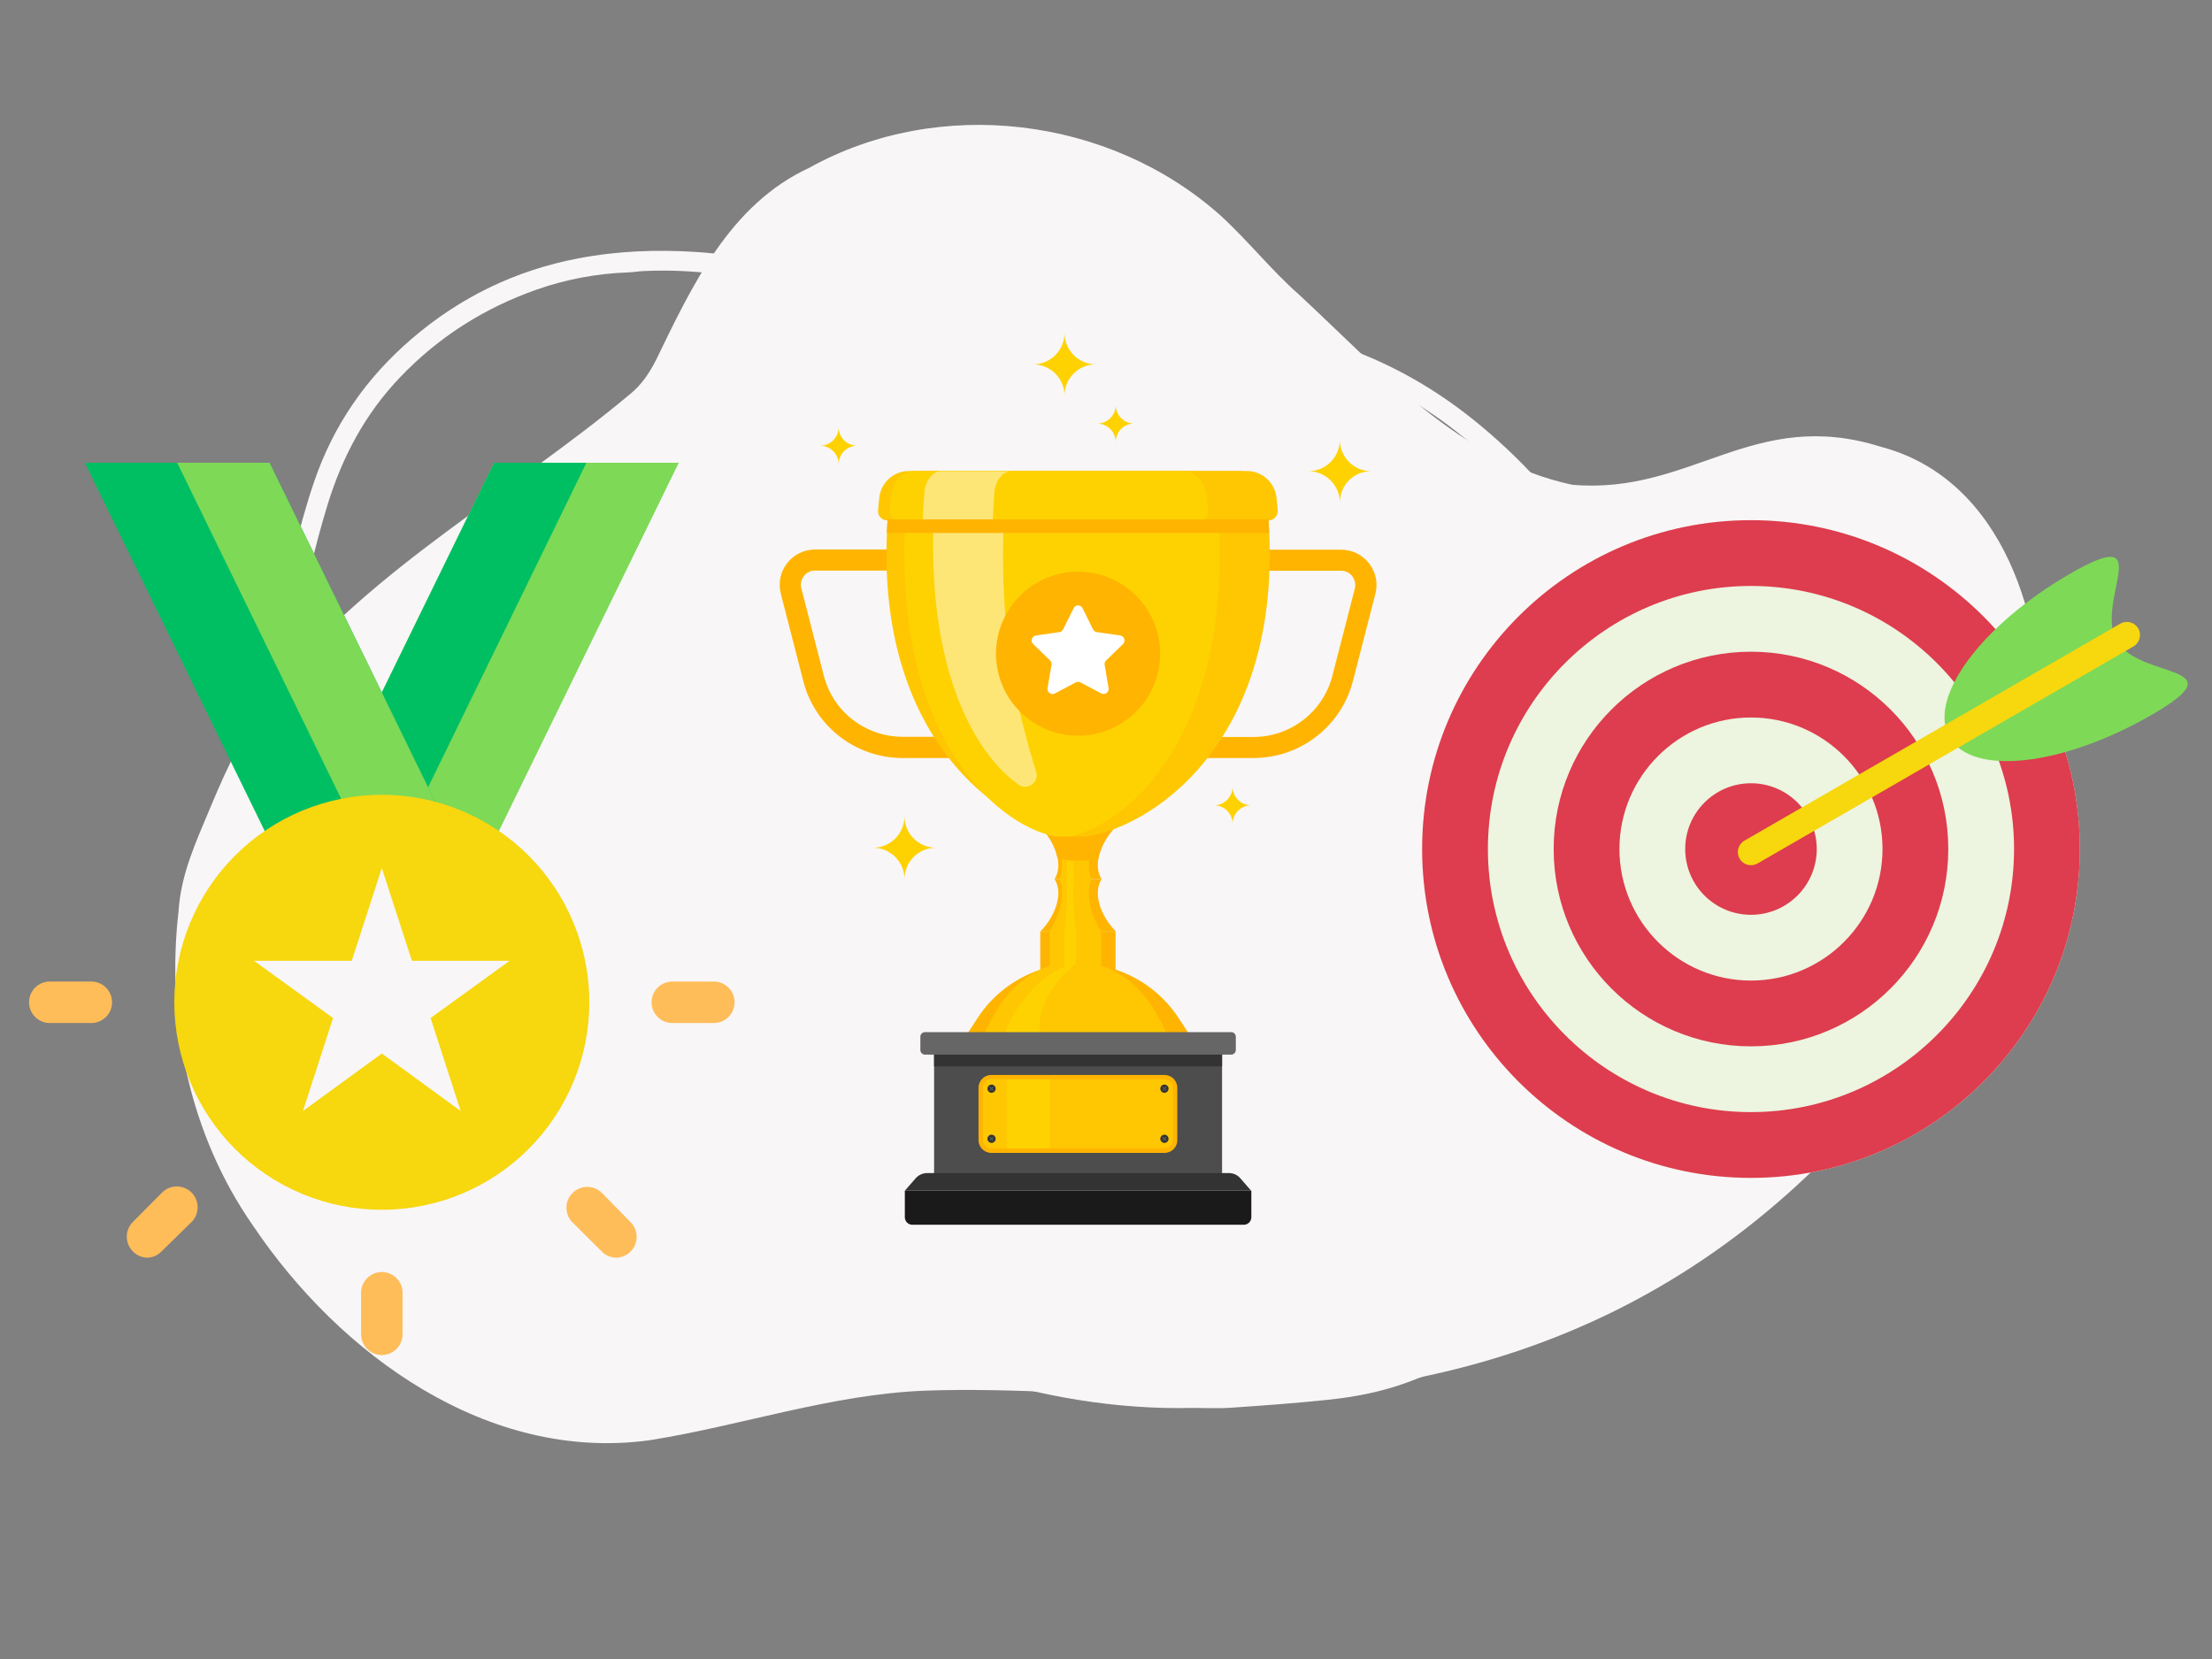 <svg xmlns="http://www.w3.org/2000/svg" xmlns:xlink="http://www.w3.org/1999/xlink" width="2304" zoomAndPan="magnify" viewBox="0 0 1728 1296" height="1728" preserveAspectRatio="xMidYMid meet" version="1.0"><rect x="0" y="0" width="1728" height="1296" fill="#808080" stroke="none"/><defs><clipPath id="d77048b798"><path d="M 807 260.078 L 857 260.078 L 857 310 L 807 310 Z M 807 260.078 " clip-rule="nonzero"/></clipPath><clipPath id="1a6da3a5f2"><path d="M 706 930 L 978 930 L 978 956.828 L 706 956.828 Z M 706 930 " clip-rule="nonzero"/></clipPath><clipPath id="39d4f34e98"><path d="M 169 361.504 L 531 361.504 L 531 862 L 169 862 Z M 169 361.504 " clip-rule="nonzero"/></clipPath><clipPath id="d0e5020c52"><path d="M 169 361.504 L 459 361.504 L 459 833 L 169 833 Z M 169 361.504 " clip-rule="nonzero"/></clipPath><clipPath id="e8534f4152"><path d="M 66 361.504 L 427 361.504 L 427 862 L 66 862 Z M 66 361.504 " clip-rule="nonzero"/></clipPath><clipPath id="a5666fc21f"><path d="M 138 361.504 L 427 361.504 L 427 833 L 138 833 Z M 138 361.504 " clip-rule="nonzero"/></clipPath><clipPath id="abad533777"><path d="M 282 993 L 315 993 L 315 1058.254 L 282 1058.254 Z M 282 993 " clip-rule="nonzero"/></clipPath><clipPath id="f768b99e43"><path d="M 509 766 L 573.75 766 L 573.75 800 L 509 800 Z M 509 766 " clip-rule="nonzero"/></clipPath><clipPath id="6c56e6925a"><path d="M 22.5 766 L 88 766 L 88 800 L 22.5 800 Z M 22.5 766 " clip-rule="nonzero"/></clipPath><clipPath id="7409138051"><path d="M 1110.941 406.266 L 1625 406.266 L 1625 920.016 L 1110.941 920.016 Z M 1110.941 406.266 " clip-rule="nonzero"/></clipPath></defs><path fill="#f8f6f7" d="M 1323.086 713.348 C 1321.234 703.953 1321.441 694.773 1321.996 685.363 C 1323.535 658.957 1318.816 633.066 1314.344 607.219 C 1303.098 542.016 1278.648 481.926 1241.988 427.156 C 1216.766 389.477 1186.266 356.148 1150.691 327.633 C 1120.68 303.562 1087.801 284.867 1051.699 271.84 C 1018.262 259.766 983.152 257.672 948.164 256.188 C 907.602 254.449 866.961 256.949 826.328 254.844 C 807.824 253.891 789.613 251.09 771.461 247.719 C 733.227 240.676 696.02 229.414 658.625 219.055 C 620.949 208.598 582.953 199.391 543.887 196.836 C 513.047 194.836 482.086 196.02 451.574 201.867 C 402.648 211.234 359.324 232.215 321.48 264.785 C 286.047 295.23 260.441 332.148 245.348 376.461 C 232.496 414.129 224.691 453.004 216.316 491.785 C 210.699 517.637 206.906 543.797 205.141 570.191 C 203.141 599.984 206.16 629.328 215.324 657.938 C 222.695 680.984 229.766 704.09 243.227 724.582 C 267.348 761.309 299.969 789.879 332.809 818.121 C 353.191 835.633 375.18 851.258 395.863 868.418 C 426.594 893.93 456.414 920.5 488.504 944.266 C 519.438 967.18 550.441 990.16 585.578 1006.395 C 640.555 1031.809 697.055 1053.566 754.629 1072.238 C 812.297 1090.934 871.5 1101.32 932.391 1099.855 C 942.059 1099.855 951.797 1100.41 961.449 1099.73 C 986.77 1097.992 1012.09 1096.184 1037.328 1093.516 C 1058.852 1091.273 1080.039 1087.168 1100.477 1079.539 C 1126.746 1069.707 1151.887 1057.512 1176.051 1043.34 C 1189.621 1035.359 1203.695 1028.109 1215.539 1017.492 C 1243.387 992.605 1260.359 961.277 1270.312 925.609 C 1276.66 902.766 1282.387 879.691 1290.629 857.418 C 1295.074 845.426 1301.832 834.164 1304.238 821.52 C 1309.012 796.402 1316.082 771.75 1319.426 746.363 C 1320.867 735.352 1325.289 724.5 1323.086 713.348 Z M 1289.145 817.59 C 1286.289 831.691 1278.172 843.957 1274.051 857.637 C 1266.926 881.379 1260.086 905.199 1252.852 928.902 C 1240.844 968.32 1219.211 1000.344 1182.727 1021.504 C 1153.234 1038.637 1123.457 1055.129 1091.105 1066.32 C 1066.914 1074.699 1041.785 1077.922 1016.387 1080 C 988.348 1082.301 960.336 1084.84 920.086 1084.965 C 873.852 1085.711 817.152 1075.785 761.793 1058.246 C 707.879 1041.18 655.379 1020.199 603.473 997.719 C 562.805 980.125 527.324 954.07 492.164 927.664 C 464.125 906.559 437.785 883.348 410.902 860.805 C 390.289 843.547 368.488 827.734 347.848 810.504 C 315.078 783.121 282.945 755.012 258.359 719.48 C 243.73 698.352 236.66 674.145 229.168 650.051 C 221.414 625.289 218.805 599.887 220.312 574.105 C 221.621 551.914 224.625 529.887 228.934 508.035 C 236.535 469.539 244.477 431.113 256.117 393.57 C 267.594 356.582 285.203 323.418 312.371 294.902 C 342.613 263.219 378.184 240.73 418.953 226.328 C 442.094 218.168 466.352 213.641 491.09 212.785 C 494.867 212.664 498.609 211.957 502.359 211.766 C 547.344 209.562 591.031 217.395 634.285 228.625 C 670.457 237.996 706.152 249.133 742.605 257.469 C 768.77 263.477 795.137 268.387 822.059 269.938 C 861.805 272.262 901.594 269.84 941.34 271.309 C 975.918 272.59 1010.648 274.262 1043.84 285.574 C 1080.637 298.125 1113.637 317.395 1143.785 341.965 C 1176.16 368.359 1204.266 398.832 1227.426 433.219 C 1258.008 478.621 1281.012 527.832 1293.008 581.777 C 1323.914 720.785 1295.578 785.742 1289.145 817.59 Z M 1289.145 817.59 " fill-opacity="1" fill-rule="nonzero"/><path fill="#f8f6f7" d="M 932.848 1091.273 C 865.555 1090.715 791.52 1083.852 722.648 1086.391 C 649.508 1089.227 579.57 1113.613 507.723 1125.062 C 381.117 1142.621 265.398 1058.152 197.824 957.719 C 148.086 886.555 129.617 797.672 139.492 711.648 C 141.312 682.883 153.145 657.605 163.824 631.977 C 178.094 597.68 193.973 563.996 217.133 534.535 C 293.32 442.168 401.004 384.172 491.898 308.121 C 500.789 301.086 506.953 291.91 512.168 281.898 C 540.531 223.496 569.922 159.859 632.211 131.062 C 733.645 74.727 866.641 90.973 953.312 168.211 C 974.918 187.906 992.965 210.961 1014.867 230.219 C 1078.047 288.777 1140.457 360.082 1228.324 378.707 C 1321.316 386.727 1369.672 317.629 1469.352 349.035 C 1565.812 374.418 1598.461 486.602 1594.227 576.043 C 1587.066 657.027 1554.539 734.109 1511.055 802.086 C 1369.863 1004.496 1178.344 1095.723 932.848 1091.273 Z M 932.848 1091.273 " fill-opacity="1" fill-rule="nonzero"/><path fill="#ffb401" d="M 979.203 592.152 L 902.402 592.152 L 902.402 575.711 L 979.203 575.711 C 1008.195 575.711 1033.562 556.066 1040.812 528.062 L 1058.375 459.789 C 1059.211 456.445 1058.516 452.965 1056.422 450.176 C 1054.332 447.391 1051.125 445.859 1047.641 445.859 L 954.812 445.859 L 954.812 429.418 L 1047.641 429.418 C 1056.285 429.418 1064.23 433.316 1069.527 440.145 C 1074.82 446.973 1076.633 455.609 1074.402 463.969 L 1056.84 532.242 C 1047.641 567.492 1015.723 592.152 979.203 592.152 Z M 979.203 592.152 " fill-opacity="1" fill-rule="nonzero"/><path fill="#ffb401" d="M 781.836 592.152 L 705.035 592.152 C 668.516 592.152 636.598 567.492 627.539 532.102 L 609.977 463.832 C 607.883 455.473 609.559 446.832 614.852 440.004 C 620.148 433.18 628.094 429.277 636.738 429.277 L 729.566 429.277 L 729.566 445.719 L 636.738 445.719 C 633.254 445.719 630.047 447.25 627.957 450.039 C 625.863 452.824 625.027 456.309 626.004 459.652 L 643.566 527.922 C 650.816 556.066 676.184 575.574 705.176 575.574 L 781.977 575.574 L 781.977 592.152 Z M 781.836 592.152 " fill-opacity="1" fill-rule="nonzero"/><path fill="#ffb401" d="M 842.188 686.758 L 823.789 686.758 C 830.898 675.891 824.629 657.918 812.641 645.797 L 842.051 645.797 L 842.051 686.758 Z M 842.188 686.758 " fill-opacity="1" fill-rule="nonzero"/><path fill="#ffb401" d="M 842.188 686.758 L 860.59 686.758 C 853.48 675.891 859.75 657.918 871.738 645.797 L 842.328 645.797 L 842.328 686.758 Z M 842.188 686.758 " fill-opacity="1" fill-rule="nonzero"/><path fill="#ffb401" d="M 842.188 686.758 L 823.789 686.758 C 830.898 697.625 824.629 715.598 812.641 727.723 L 842.051 727.723 L 842.051 686.758 Z M 842.188 686.758 " fill-opacity="1" fill-rule="nonzero"/><path fill="#ffb401" d="M 842.188 686.758 L 860.59 686.758 C 853.48 697.625 859.75 715.598 871.738 727.723 L 842.328 727.723 L 842.328 686.758 Z M 842.188 686.758 " fill-opacity="1" fill-rule="nonzero"/><path fill="#ffb401" d="M 812.641 727.859 L 871.461 727.859 L 871.461 769.379 L 812.641 769.379 Z M 812.641 727.859 " fill-opacity="1" fill-rule="nonzero"/><path fill="#fec701" d="M 852.645 686.758 C 847.766 675.891 852.086 657.918 860.172 645.797 L 820.027 645.797 C 828.113 658.055 832.434 676.031 827.555 686.758 C 832.434 697.625 828.113 715.598 820.027 727.723 L 820.027 769.242 L 860.309 769.242 L 860.309 727.723 C 852.086 715.598 847.766 697.625 852.645 686.758 Z M 852.645 686.758 " fill-opacity="1" fill-rule="nonzero"/><path fill="#ffb401" d="M 925.125 812.293 L 759.254 812.293 C 756.469 812.293 754.656 809.09 756.188 806.719 L 763.855 795.016 C 775.285 777.461 792.43 764.363 812.223 757.676 C 831.598 751.129 852.645 751.129 872.156 757.676 C 891.949 764.363 909.094 777.602 920.523 795.016 L 928.191 806.719 C 929.582 809.227 927.91 812.293 925.125 812.293 Z M 925.125 812.293 " fill-opacity="1" fill-rule="nonzero"/><path fill="#fec701" d="M 907.422 808.949 L 773.055 808.949 C 770.684 808.949 769.293 805.883 770.684 803.516 L 776.816 792.23 C 786.156 775.23 799.957 762.414 815.984 756.004 C 831.734 749.594 848.742 749.594 864.492 756.004 C 880.52 762.555 894.32 775.23 903.656 792.23 L 909.789 803.516 C 911.184 805.883 909.789 808.949 907.422 808.949 Z M 907.422 808.949 " fill-opacity="1" fill-rule="nonzero"/><path fill="#fed201" d="M 841.77 751.547 C 802.742 761.438 786.438 803.516 786.438 803.516 C 785.32 805.883 786.574 808.949 788.527 808.949 L 813.617 808.949 C 811.387 808.949 806.227 780.246 841.77 751.547 Z M 841.77 751.547 " fill-opacity="1" fill-rule="nonzero"/><path fill="#fed201" d="M 838.984 686.758 C 837.867 675.891 838.844 657.918 840.656 645.797 L 831.457 645.797 C 833.27 658.055 834.246 676.031 833.129 686.758 C 834.246 697.625 833.27 715.598 831.457 727.723 L 831.457 756.562 L 840.516 752.102 L 840.516 727.723 C 838.844 715.598 837.867 697.625 838.984 686.758 Z M 838.984 686.758 " fill-opacity="1" fill-rule="nonzero"/><path fill="#ffb401" d="M 812.641 645.797 C 819.469 652.762 824.488 661.816 826.02 670.176 C 829.504 671.016 832.852 671.711 835.918 672.27 L 848.184 672.27 C 851.391 671.852 854.734 671.152 858.078 670.176 C 859.75 661.816 864.629 652.902 871.461 645.797 Z M 812.641 645.797 " fill-opacity="1" fill-rule="nonzero"/><path fill="#fec701" d="M 989.238 387.617 C 987.984 376.473 978.648 367.973 967.496 367.973 L 716.883 367.973 C 705.73 367.973 696.395 376.473 695.141 387.617 C 674.512 571.531 780.023 645.238 836.195 653.457 L 848.461 653.457 C 904.355 645.238 1010.008 571.531 989.238 387.617 Z M 989.238 387.617 " fill-opacity="1" fill-rule="nonzero"/><path fill="#fed201" d="M 950.629 387.617 C 949.656 376.473 941.988 367.973 932.648 367.973 L 726.641 367.973 C 717.441 367.973 709.773 376.473 708.66 387.617 C 691.652 571.531 778.352 645.238 824.629 653.457 L 834.664 653.457 C 880.801 645.238 967.637 571.531 950.629 387.617 Z M 950.629 387.617 " fill-opacity="1" fill-rule="nonzero"/><path fill="#fee676" d="M 785.18 385.527 C 785.879 375.637 791.594 368.113 798.422 368.113 L 743.785 368.113 C 736.953 368.113 731.379 375.637 730.543 385.527 C 720.227 520.539 761.766 588.949 795.637 612.914 C 802.605 617.789 811.941 611.242 809.434 603.02 C 798.422 566.516 777.516 498.801 785.18 385.527 Z M 785.18 385.527 " fill-opacity="1" fill-rule="nonzero"/><path fill="#fec701" d="M 974.188 367.973 L 709.914 367.973 C 698.066 367.973 688.309 376.891 686.914 388.594 C 686.496 392.078 686.219 395.422 685.938 398.766 C 685.52 402.945 688.867 406.566 693.188 406.566 L 990.914 406.566 C 995.094 406.566 998.438 402.945 998.16 398.766 C 997.883 395.422 997.465 392.078 997.184 388.594 C 995.793 377.027 986.035 367.973 974.188 367.973 Z M 974.188 367.973 " fill-opacity="1" fill-rule="nonzero"/><path fill="#fed201" d="M 924.566 367.973 L 714.094 367.973 C 704.617 367.973 696.812 376.891 695.836 388.594 C 695.559 392.078 695.277 395.422 695 398.766 C 694.719 402.945 697.367 406.566 700.715 406.566 L 937.945 406.566 C 941.293 406.566 943.941 402.945 943.66 398.766 C 943.383 395.422 943.105 392.078 942.824 388.594 C 941.711 377.027 933.906 367.973 924.566 367.973 Z M 924.566 367.973 " fill-opacity="1" fill-rule="nonzero"/><path fill="#fee676" d="M 722.039 385.527 C 721.484 392.773 721.062 399.738 720.785 406.707 L 775.562 406.707 C 775.844 399.879 776.262 392.773 776.68 385.527 C 777.375 375.637 783.09 368.113 789.922 368.113 L 735.281 368.113 C 728.453 367.973 722.738 375.637 722.039 385.527 Z M 722.039 385.527 " fill-opacity="1" fill-rule="nonzero"/><path fill="#ffb401" d="M 692.77 416.32 L 991.469 416.32 C 991.332 412.836 991.191 409.352 990.914 405.73 L 693.328 405.73 C 693.047 409.215 692.91 412.836 692.77 416.32 Z M 692.77 416.32 " fill-opacity="1" fill-rule="nonzero"/><path fill="#ffb401" d="M 906.305 510.645 C 906.305 511.695 906.281 512.742 906.23 513.789 C 906.176 514.84 906.102 515.883 905.996 516.926 C 905.895 517.973 905.766 519.012 905.613 520.051 C 905.457 521.086 905.277 522.121 905.074 523.148 C 904.871 524.18 904.641 525.199 904.383 526.219 C 904.129 527.234 903.852 528.246 903.547 529.25 C 903.242 530.254 902.91 531.25 902.559 532.238 C 902.203 533.227 901.828 534.203 901.426 535.172 C 901.023 536.141 900.598 537.102 900.148 538.047 C 899.703 538.996 899.23 539.934 898.734 540.859 C 898.242 541.781 897.723 542.695 897.184 543.594 C 896.645 544.496 896.082 545.379 895.5 546.254 C 894.918 547.125 894.312 547.98 893.688 548.824 C 893.062 549.668 892.418 550.492 891.754 551.305 C 891.086 552.117 890.402 552.91 889.695 553.688 C 888.992 554.465 888.27 555.223 887.527 555.965 C 886.785 556.707 886.023 557.43 885.246 558.133 C 884.469 558.84 883.676 559.523 882.863 560.188 C 882.055 560.855 881.227 561.5 880.383 562.125 C 879.539 562.75 878.684 563.352 877.812 563.938 C 876.938 564.52 876.051 565.078 875.152 565.617 C 874.254 566.156 873.34 566.676 872.414 567.168 C 871.488 567.664 870.551 568.137 869.602 568.582 C 868.652 569.031 867.695 569.457 866.727 569.859 C 865.758 570.262 864.777 570.637 863.789 570.992 C 862.801 571.344 861.805 571.672 860.801 571.977 C 859.797 572.281 858.785 572.562 857.77 572.816 C 856.75 573.07 855.727 573.301 854.699 573.504 C 853.668 573.711 852.637 573.891 851.598 574.043 C 850.559 574.199 849.52 574.324 848.473 574.43 C 847.43 574.531 846.383 574.609 845.336 574.66 C 844.289 574.711 843.238 574.738 842.188 574.738 C 841.141 574.738 840.09 574.711 839.043 574.66 C 837.996 574.609 836.949 574.531 835.906 574.43 C 834.859 574.324 833.82 574.199 832.781 574.043 C 831.742 573.891 830.711 573.711 829.68 573.504 C 828.652 573.301 827.629 573.07 826.609 572.816 C 825.594 572.562 824.582 572.281 823.578 571.977 C 822.574 571.672 821.578 571.344 820.59 570.992 C 819.602 570.637 818.621 570.262 817.652 569.859 C 816.684 569.457 815.723 569.031 814.777 568.582 C 813.828 568.137 812.891 567.664 811.965 567.168 C 811.039 566.676 810.125 566.156 809.227 565.617 C 808.328 565.078 807.441 564.52 806.566 563.938 C 805.695 563.352 804.836 562.75 803.996 562.125 C 803.152 561.5 802.324 560.855 801.516 560.188 C 800.703 559.523 799.91 558.84 799.133 558.133 C 798.355 557.43 797.594 556.707 796.852 555.965 C 796.109 555.223 795.387 554.465 794.684 553.688 C 793.977 552.91 793.293 552.117 792.625 551.305 C 791.961 550.492 791.316 549.668 790.691 548.824 C 790.066 547.98 789.461 547.125 788.879 546.254 C 788.297 545.379 787.734 544.496 787.195 543.594 C 786.656 542.695 786.137 541.781 785.645 540.859 C 785.148 539.934 784.676 538.996 784.227 538.047 C 783.781 537.102 783.355 536.141 782.953 535.172 C 782.551 534.203 782.176 533.227 781.82 532.238 C 781.469 531.25 781.137 530.254 780.832 529.25 C 780.527 528.246 780.25 527.234 779.992 526.219 C 779.738 525.199 779.508 524.18 779.305 523.148 C 779.102 522.121 778.922 521.086 778.766 520.051 C 778.613 519.012 778.484 517.973 778.383 516.926 C 778.277 515.883 778.203 514.84 778.148 513.789 C 778.098 512.742 778.074 511.695 778.074 510.645 C 778.074 509.598 778.098 508.547 778.148 507.5 C 778.203 506.453 778.277 505.406 778.383 504.363 C 778.484 503.32 778.613 502.277 778.766 501.242 C 778.922 500.203 779.102 499.172 779.305 498.141 C 779.508 497.113 779.738 496.09 779.992 495.074 C 780.25 494.055 780.527 493.043 780.832 492.039 C 781.137 491.035 781.469 490.043 781.82 489.055 C 782.176 488.066 782.551 487.086 782.953 486.117 C 783.355 485.148 783.781 484.191 784.227 483.242 C 784.676 482.293 785.148 481.359 785.645 480.434 C 786.137 479.508 786.656 478.594 787.195 477.695 C 787.734 476.797 788.297 475.91 788.879 475.039 C 789.461 474.168 790.066 473.309 790.691 472.465 C 791.316 471.625 791.961 470.797 792.625 469.988 C 793.293 469.176 793.977 468.383 794.684 467.605 C 795.387 466.828 796.109 466.066 796.852 465.324 C 797.594 464.586 798.355 463.863 799.133 463.156 C 799.91 462.453 800.703 461.77 801.516 461.102 C 802.324 460.438 803.152 459.793 803.996 459.168 C 804.836 458.543 805.695 457.938 806.566 457.355 C 807.441 456.773 808.328 456.211 809.227 455.672 C 810.125 455.133 811.039 454.617 811.965 454.121 C 812.891 453.629 813.828 453.156 814.777 452.707 C 815.723 452.258 816.684 451.836 817.652 451.434 C 818.621 451.031 819.602 450.652 820.59 450.301 C 821.578 449.945 822.574 449.617 823.578 449.312 C 824.582 449.008 825.594 448.73 826.609 448.477 C 827.629 448.219 828.652 447.988 829.68 447.785 C 830.711 447.582 831.742 447.402 832.781 447.246 C 833.82 447.094 834.859 446.965 835.906 446.863 C 836.949 446.762 837.996 446.684 839.043 446.633 C 840.09 446.578 841.141 446.555 842.188 446.555 C 843.238 446.555 844.289 446.578 845.336 446.633 C 846.383 446.684 847.43 446.762 848.473 446.863 C 849.52 446.965 850.559 447.094 851.598 447.246 C 852.637 447.402 853.668 447.582 854.699 447.785 C 855.727 447.988 856.75 448.219 857.77 448.477 C 858.785 448.73 859.797 449.008 860.801 449.312 C 861.805 449.617 862.801 449.949 863.789 450.301 C 864.777 450.652 865.758 451.031 866.727 451.434 C 867.695 451.836 868.652 452.258 869.602 452.707 C 870.551 453.156 871.488 453.629 872.414 454.121 C 873.34 454.617 874.254 455.133 875.152 455.672 C 876.051 456.211 876.938 456.773 877.812 457.355 C 878.684 457.938 879.539 458.543 880.383 459.168 C 881.227 459.793 882.055 460.438 882.863 461.102 C 883.676 461.77 884.469 462.453 885.246 463.156 C 886.023 463.863 886.785 464.586 887.527 465.324 C 888.27 466.066 888.992 466.828 889.695 467.605 C 890.402 468.383 891.086 469.176 891.754 469.988 C 892.418 470.797 893.062 471.625 893.688 472.465 C 894.312 473.309 894.918 474.168 895.5 475.039 C 896.082 475.91 896.645 476.797 897.184 477.695 C 897.723 478.594 898.242 479.508 898.734 480.434 C 899.23 481.359 899.703 482.293 900.148 483.242 C 900.598 484.191 901.023 485.148 901.426 486.117 C 901.828 487.086 902.203 488.066 902.559 489.055 C 902.91 490.043 903.242 491.035 903.547 492.039 C 903.852 493.043 904.129 494.055 904.383 495.074 C 904.641 496.09 904.871 497.113 905.074 498.141 C 905.277 499.172 905.457 500.203 905.613 501.242 C 905.766 502.277 905.895 503.32 905.996 504.363 C 906.102 505.406 906.176 506.453 906.23 507.5 C 906.281 508.547 906.305 509.598 906.305 510.645 Z M 906.305 510.645 " fill-opacity="1" fill-rule="nonzero"/><path fill="#ffffff" d="M 845.676 475.117 L 853.898 491.695 C 854.457 492.812 855.57 493.648 856.824 493.785 L 875.086 496.434 C 878.289 496.852 879.543 500.891 877.312 503.121 L 864.074 515.941 C 863.098 516.777 862.68 518.168 862.957 519.422 L 866.023 537.535 C 866.582 540.742 863.238 543.109 860.309 541.715 L 844 533.078 C 842.887 532.52 841.492 532.52 840.379 533.078 L 824.07 541.715 C 821.141 543.25 817.797 540.742 818.355 537.535 L 821.422 519.422 C 821.699 518.168 821.281 516.914 820.305 515.941 L 807.066 503.121 C 804.695 500.891 806.09 496.992 809.293 496.434 L 827.555 493.785 C 828.809 493.648 829.922 492.812 830.48 491.695 L 838.703 475.117 C 840.098 472.191 844.141 472.191 845.676 475.117 Z M 845.676 475.117 " fill-opacity="1" fill-rule="nonzero"/><path fill="#fed201" d="M 1046.668 392.633 C 1046.668 379.117 1035.656 368.113 1022.133 368.113 C 1035.656 368.113 1046.668 357.105 1046.668 343.59 C 1046.668 357.105 1057.68 368.113 1071.199 368.113 C 1057.68 367.973 1046.668 378.98 1046.668 392.633 Z M 1046.668 392.633 " fill-opacity="1" fill-rule="nonzero"/><path fill="#fed201" d="M 706.566 686.758 C 706.566 673.242 695.559 662.234 682.035 662.234 C 695.559 662.234 706.566 651.23 706.566 637.715 C 706.566 651.23 717.578 662.234 731.102 662.234 C 717.578 662.234 706.566 673.242 706.566 686.758 Z M 706.566 686.758 " fill-opacity="1" fill-rule="nonzero"/><g clip-path="url(#d77048b798)"><path fill="#fed201" d="M 831.598 309.176 C 831.598 295.66 820.586 284.652 807.066 284.652 C 820.586 284.652 831.598 273.645 831.598 260.133 C 831.598 273.645 842.609 284.652 856.129 284.652 C 842.609 284.516 831.598 295.52 831.598 309.176 Z M 831.598 309.176 " fill-opacity="1" fill-rule="nonzero"/></g><path fill="#fed201" d="M 655.137 362.68 C 655.137 354.598 648.586 348.188 640.641 348.188 C 648.723 348.188 655.137 341.641 655.137 333.699 C 655.137 341.777 661.688 348.188 669.633 348.188 C 661.688 348.188 655.137 354.734 655.137 362.68 Z M 655.137 362.68 " fill-opacity="1" fill-rule="nonzero"/><path fill="#fed201" d="M 871.598 345.402 C 871.598 337.32 865.047 330.91 857.105 330.91 C 865.188 330.91 871.598 324.363 871.598 316.422 C 871.598 324.5 878.152 330.91 886.094 330.91 C 878.012 330.77 871.598 337.32 871.598 345.402 Z M 871.598 345.402 " fill-opacity="1" fill-rule="nonzero"/><path fill="#fed201" d="M 962.895 643.566 C 962.895 635.484 956.344 629.074 948.398 629.074 C 956.484 629.074 962.895 622.527 962.895 614.586 C 962.895 622.668 969.449 629.074 977.391 629.074 C 969.449 629.074 962.895 635.625 962.895 643.566 Z M 962.895 643.566 " fill-opacity="1" fill-rule="nonzero"/><path fill="#4d4d4d" d="M 729.707 812.434 L 954.672 812.434 L 954.672 927.797 L 729.707 927.797 Z M 729.707 812.434 " fill-opacity="1" fill-rule="nonzero"/><path fill="#ffb401" d="M 909.652 900.629 L 774.449 900.629 C 768.875 900.629 764.414 896.172 764.414 890.598 L 764.414 849.773 C 764.414 844.199 768.875 839.742 774.449 839.742 L 909.652 839.742 C 915.227 839.742 919.688 844.199 919.688 849.773 L 919.688 890.598 C 919.828 896.172 915.227 900.629 909.652 900.629 Z M 909.652 900.629 " fill-opacity="1" fill-rule="nonzero"/><path fill="#fec701" d="M 767.898 890.457 L 767.898 849.633 C 767.898 846.012 770.824 843.086 774.449 843.086 L 909.652 843.086 C 913.277 843.086 916.203 846.012 916.203 849.633 L 916.203 890.457 C 916.203 894.078 913.277 897.008 909.652 897.008 L 774.449 897.008 C 770.824 897.145 767.898 894.078 767.898 890.457 Z M 767.898 890.457 " fill-opacity="1" fill-rule="nonzero"/><path fill="#333333" d="M 729.707 815.359 L 954.672 815.359 L 954.672 833.055 L 729.707 833.055 Z M 729.707 815.359 " fill-opacity="1" fill-rule="nonzero"/><path fill="#fed201" d="M 786.438 843.086 L 820.305 843.086 L 820.305 897.145 L 786.438 897.145 Z M 786.438 843.086 " fill-opacity="1" fill-rule="nonzero"/><path fill="#666666" d="M 965.406 809.926 L 965.406 820.234 C 965.406 822.324 963.734 823.859 961.781 823.859 L 722.598 823.859 C 720.508 823.859 718.973 822.188 718.973 820.234 L 718.973 809.926 C 718.973 807.836 720.645 806.301 722.598 806.301 L 961.641 806.301 C 963.734 806.164 965.406 807.836 965.406 809.926 Z M 965.406 809.926 " fill-opacity="1" fill-rule="nonzero"/><g clip-path="url(#1a6da3a5f2)"><path fill="#1a1a1a" d="M 706.848 930.168 L 706.848 950.926 C 706.848 954.133 709.496 956.777 712.703 956.777 L 971.676 956.777 C 974.883 956.777 977.531 954.133 977.531 950.926 L 977.531 930.168 Z M 706.848 930.168 " fill-opacity="1" fill-rule="nonzero"/></g><path fill="#333333" d="M 715.348 920.414 L 706.848 930.168 L 977.391 930.168 L 968.891 920.414 C 966.66 917.766 963.316 916.371 959.828 916.371 L 724.41 916.371 C 720.926 916.371 717.578 917.906 715.348 920.414 Z M 715.348 920.414 " fill-opacity="1" fill-rule="nonzero"/><path fill="#333333" d="M 912.855 850.469 C 912.855 850.895 912.777 851.305 912.613 851.695 C 912.449 852.09 912.219 852.434 911.918 852.734 C 911.617 853.035 911.27 853.27 910.879 853.43 C 910.484 853.594 910.078 853.676 909.652 853.676 C 909.227 853.676 908.816 853.594 908.426 853.43 C 908.031 853.27 907.684 853.035 907.383 852.734 C 907.082 852.434 906.852 852.09 906.691 851.695 C 906.527 851.305 906.445 850.895 906.445 850.469 C 906.445 850.047 906.527 849.637 906.691 849.242 C 906.852 848.852 907.082 848.504 907.383 848.203 C 907.684 847.902 908.031 847.672 908.426 847.508 C 908.816 847.348 909.227 847.266 909.652 847.266 C 910.078 847.266 910.484 847.348 910.879 847.508 C 911.27 847.672 911.617 847.902 911.918 848.203 C 912.219 848.504 912.449 848.852 912.613 849.242 C 912.777 849.637 912.855 850.047 912.855 850.469 Z M 912.855 850.469 " fill-opacity="1" fill-rule="nonzero"/><path fill="#666666" d="M 907.949 849.164 L 908.344 848.77 L 911.297 851.723 L 910.906 852.117 Z M 907.949 849.164 " fill-opacity="1" fill-rule="nonzero"/><path fill="#666666" d="M 907.949 851.723 L 910.906 848.77 L 911.297 849.164 L 908.344 852.117 Z M 907.949 851.723 " fill-opacity="1" fill-rule="nonzero"/><path fill="#333333" d="M 912.855 889.621 C 912.855 890.047 912.777 890.457 912.613 890.848 C 912.449 891.242 912.219 891.586 911.918 891.887 C 911.617 892.188 911.27 892.418 910.879 892.582 C 910.484 892.746 910.078 892.824 909.652 892.824 C 909.227 892.824 908.816 892.746 908.426 892.582 C 908.031 892.418 907.684 892.188 907.383 891.887 C 907.082 891.586 906.852 891.242 906.691 890.848 C 906.527 890.457 906.445 890.047 906.445 889.621 C 906.445 889.195 906.527 888.789 906.691 888.395 C 906.852 888.004 907.082 887.656 907.383 887.355 C 907.684 887.055 908.031 886.824 908.426 886.66 C 908.816 886.5 909.227 886.418 909.652 886.418 C 910.078 886.418 910.484 886.5 910.879 886.66 C 911.27 886.824 911.617 887.055 911.918 887.355 C 912.219 887.656 912.449 888.004 912.613 888.395 C 912.777 888.789 912.855 889.195 912.855 889.621 Z M 912.855 889.621 " fill-opacity="1" fill-rule="nonzero"/><path fill="#666666" d="M 907.93 888.32 L 908.324 887.926 L 911.281 890.883 L 910.887 891.277 Z M 907.93 888.32 " fill-opacity="1" fill-rule="nonzero"/><path fill="#666666" d="M 907.93 890.883 L 910.887 887.926 L 911.281 888.32 L 908.324 891.277 Z M 907.93 890.883 " fill-opacity="1" fill-rule="nonzero"/><path fill="#333333" d="M 777.793 850.469 C 777.793 850.895 777.711 851.305 777.551 851.695 C 777.387 852.09 777.156 852.434 776.855 852.734 C 776.555 853.035 776.207 853.27 775.816 853.43 C 775.422 853.594 775.012 853.676 774.59 853.676 C 774.164 853.676 773.754 853.594 773.359 853.43 C 772.969 853.27 772.621 853.035 772.32 852.734 C 772.02 852.434 771.789 852.09 771.625 851.695 C 771.465 851.305 771.383 850.895 771.383 850.469 C 771.383 850.047 771.465 849.637 771.625 849.242 C 771.789 848.852 772.02 848.504 772.32 848.203 C 772.621 847.902 772.969 847.672 773.359 847.508 C 773.754 847.348 774.164 847.266 774.59 847.266 C 775.012 847.266 775.422 847.348 775.816 847.508 C 776.207 847.672 776.555 847.902 776.855 848.203 C 777.156 848.504 777.387 848.852 777.551 849.242 C 777.711 849.637 777.793 850.047 777.793 850.469 Z M 777.793 850.469 " fill-opacity="1" fill-rule="nonzero"/><path fill="#666666" d="M 772.91 849.227 L 773.305 848.832 L 776.262 851.789 L 775.867 852.184 Z M 772.91 849.227 " fill-opacity="1" fill-rule="nonzero"/><path fill="#666666" d="M 772.91 851.789 L 775.867 848.832 L 776.262 849.227 L 773.305 852.184 Z M 772.91 851.789 " fill-opacity="1" fill-rule="nonzero"/><path fill="#333333" d="M 777.793 889.621 C 777.793 890.047 777.711 890.457 777.551 890.848 C 777.387 891.242 777.156 891.586 776.855 891.887 C 776.555 892.188 776.207 892.418 775.816 892.582 C 775.422 892.746 775.012 892.824 774.59 892.824 C 774.164 892.824 773.754 892.746 773.359 892.582 C 772.969 892.418 772.621 892.188 772.32 891.887 C 772.02 891.586 771.789 891.242 771.625 890.848 C 771.465 890.457 771.383 890.047 771.383 889.621 C 771.383 889.195 771.465 888.789 771.625 888.395 C 771.789 888.004 772.02 887.656 772.32 887.355 C 772.621 887.055 772.969 886.824 773.359 886.66 C 773.754 886.5 774.164 886.418 774.59 886.418 C 775.012 886.418 775.422 886.5 775.816 886.66 C 776.207 886.824 776.555 887.055 776.855 887.355 C 777.156 887.656 777.387 888.004 777.551 888.395 C 777.711 888.789 777.793 889.195 777.793 889.621 Z M 777.793 889.621 " fill-opacity="1" fill-rule="nonzero"/><path fill="#666666" d="M 772.895 888.387 L 773.289 887.992 L 776.246 890.945 L 775.852 891.34 Z M 772.895 888.387 " fill-opacity="1" fill-rule="nonzero"/><path fill="#666666" d="M 772.895 890.945 L 775.852 887.992 L 776.246 888.387 L 773.289 891.34 Z M 772.895 890.945 " fill-opacity="1" fill-rule="nonzero"/><g clip-path="url(#39d4f34e98)"><path fill="#7ed957" d="M 530.242 361.504 L 370.406 688.789 L 334.258 762.871 L 298.273 836.625 L 286.277 861.266 L 169.723 804.367 L 226.137 688.789 L 262.121 615.031 L 298.273 540.949 L 385.969 361.504 Z M 530.242 361.504 " fill-opacity="1" fill-rule="nonzero"/></g><g clip-path="url(#d0e5020c52)"><path fill="#00bf63" d="M 458.105 361.504 L 334.422 615.031 L 298.273 688.949 L 262.285 762.871 L 228.082 832.738 L 169.723 804.367 L 226.137 688.789 L 262.121 615.031 L 298.273 540.949 L 385.969 361.504 Z M 458.105 361.504 " fill-opacity="1" fill-rule="nonzero"/></g><g clip-path="url(#e8534f4152)"><path fill="#00bf63" d="M 426.82 804.367 L 310.266 861.266 L 298.273 836.625 L 262.285 762.871 L 226.137 688.789 L 66.301 361.504 L 210.574 361.504 L 298.273 540.949 L 334.422 615.031 L 370.406 688.789 Z M 426.82 804.367 " fill-opacity="1" fill-rule="nonzero"/></g><g clip-path="url(#a5666fc21f)"><path fill="#7ed957" d="M 426.82 804.367 L 368.461 832.738 L 334.258 762.871 L 298.273 688.949 L 262.121 615.031 L 138.438 361.504 L 210.574 361.504 L 298.273 540.949 L 334.422 615.031 L 370.406 688.789 Z M 426.82 804.367 " fill-opacity="1" fill-rule="nonzero"/></g><path fill="#f7d70e" d="M 460.375 782.973 C 460.375 785.625 460.309 788.273 460.18 790.926 C 460.051 793.574 459.855 796.219 459.594 798.859 C 459.332 801.5 459.008 804.133 458.621 806.758 C 458.23 809.379 457.777 811.992 457.258 814.594 C 456.742 817.199 456.16 819.785 455.516 822.359 C 454.871 824.934 454.164 827.488 453.395 830.027 C 452.625 832.566 451.793 835.082 450.898 837.582 C 450.004 840.078 449.051 842.555 448.035 845.004 C 447.02 847.457 445.945 849.879 444.812 852.277 C 443.676 854.676 442.484 857.047 441.234 859.387 C 439.984 861.727 438.676 864.031 437.312 866.309 C 435.949 868.582 434.527 870.824 433.055 873.031 C 431.582 875.234 430.055 877.406 428.473 879.535 C 426.895 881.668 425.262 883.758 423.578 885.809 C 421.895 887.859 420.164 889.867 418.383 891.832 C 416.602 893.797 414.773 895.719 412.895 897.594 C 411.02 899.469 409.098 901.301 407.133 903.082 C 405.168 904.863 403.16 906.594 401.109 908.277 C 399.059 909.961 396.969 911.594 394.836 913.172 C 392.707 914.754 390.535 916.281 388.332 917.754 C 386.125 919.227 383.883 920.648 381.609 922.012 C 379.332 923.375 377.027 924.684 374.688 925.934 C 372.348 927.184 369.977 928.375 367.578 929.512 C 365.18 930.645 362.758 931.719 360.305 932.734 C 357.855 933.75 355.379 934.703 352.883 935.598 C 350.383 936.492 347.867 937.324 345.328 938.094 C 342.789 938.863 340.234 939.57 337.66 940.215 C 335.086 940.859 332.5 941.441 329.895 941.957 C 327.293 942.477 324.68 942.93 322.059 943.32 C 319.434 943.707 316.801 944.031 314.16 944.293 C 311.52 944.555 308.875 944.75 306.227 944.879 C 303.574 945.008 300.926 945.074 298.273 945.074 C 295.617 945.074 292.969 945.008 290.316 944.879 C 287.668 944.75 285.023 944.555 282.383 944.293 C 279.742 944.031 277.109 943.707 274.484 943.32 C 271.863 942.93 269.25 942.477 266.648 941.957 C 264.043 941.441 261.457 940.859 258.883 940.215 C 256.309 939.57 253.754 938.863 251.215 938.094 C 248.676 937.324 246.16 936.492 243.66 935.598 C 241.164 934.703 238.688 933.75 236.238 932.734 C 233.785 931.719 231.363 930.645 228.965 929.512 C 226.566 928.375 224.195 927.184 221.855 925.934 C 219.516 924.684 217.211 923.375 214.934 922.012 C 212.66 920.648 210.418 919.227 208.211 917.754 C 206.008 916.281 203.836 914.754 201.707 913.172 C 199.574 911.594 197.484 909.961 195.434 908.277 C 193.383 906.594 191.375 904.863 189.41 903.082 C 187.445 901.301 185.523 899.469 183.648 897.594 C 181.77 895.719 179.941 893.797 178.16 891.832 C 176.379 889.867 174.648 887.859 172.965 885.809 C 171.281 883.758 169.648 881.668 168.07 879.535 C 166.488 877.406 164.961 875.234 163.488 873.031 C 162.016 870.824 160.594 868.582 159.23 866.309 C 157.867 864.031 156.559 861.727 155.309 859.387 C 154.059 857.047 152.867 854.676 151.73 852.277 C 150.598 849.879 149.523 847.457 148.508 845.004 C 147.492 842.555 146.539 840.078 145.645 837.582 C 144.75 835.082 143.918 832.566 143.148 830.027 C 142.379 827.488 141.672 824.934 141.027 822.359 C 140.383 819.785 139.801 817.199 139.285 814.594 C 138.766 811.992 138.312 809.379 137.922 806.758 C 137.535 804.133 137.211 801.5 136.949 798.859 C 136.688 796.219 136.492 793.574 136.363 790.926 C 136.234 788.273 136.168 785.625 136.168 782.973 C 136.168 780.316 136.234 777.668 136.363 775.016 C 136.492 772.367 136.688 769.723 136.949 767.082 C 137.211 764.441 137.535 761.809 137.922 759.184 C 138.312 756.562 138.766 753.949 139.285 751.348 C 139.801 748.742 140.383 746.156 141.027 743.582 C 141.672 741.008 142.379 738.453 143.148 735.914 C 143.918 733.375 144.75 730.859 145.645 728.359 C 146.539 725.863 147.492 723.387 148.508 720.938 C 149.523 718.484 150.598 716.062 151.73 713.664 C 152.867 711.266 154.059 708.895 155.309 706.555 C 156.559 704.215 157.867 701.91 159.23 699.633 C 160.594 697.359 162.016 695.117 163.488 692.91 C 164.961 690.707 166.488 688.535 168.07 686.406 C 169.648 684.273 171.281 682.184 172.965 680.133 C 174.648 678.082 176.379 676.074 178.16 674.109 C 179.941 672.145 181.77 670.223 183.648 668.348 C 185.523 666.469 187.445 664.641 189.41 662.859 C 191.375 661.078 193.383 659.348 195.434 657.664 C 197.484 655.98 199.574 654.348 201.707 652.77 C 203.836 651.188 206.008 649.66 208.211 648.188 C 210.418 646.715 212.66 645.293 214.934 643.93 C 217.211 642.566 219.516 641.258 221.855 640.008 C 224.195 638.758 226.566 637.566 228.965 636.43 C 231.363 635.297 233.785 634.223 236.238 633.207 C 238.688 632.191 241.164 631.238 243.66 630.344 C 246.16 629.449 248.676 628.617 251.215 627.848 C 253.754 627.078 256.309 626.371 258.883 625.727 C 261.457 625.082 264.043 624.5 266.648 623.984 C 269.25 623.465 271.863 623.012 274.484 622.621 C 277.109 622.234 279.742 621.91 282.383 621.648 C 285.023 621.387 287.668 621.191 290.316 621.062 C 292.969 620.934 295.617 620.867 298.273 620.867 C 300.926 620.867 303.574 620.934 306.227 621.062 C 308.875 621.191 311.52 621.387 314.16 621.648 C 316.801 621.91 319.434 622.234 322.059 622.621 C 324.68 623.012 327.293 623.465 329.895 623.984 C 332.5 624.5 335.086 625.082 337.66 625.727 C 340.234 626.371 342.789 627.078 345.328 627.848 C 347.867 628.617 350.383 629.449 352.883 630.344 C 355.379 631.238 357.855 632.191 360.305 633.207 C 362.758 634.223 365.18 635.297 367.578 636.43 C 369.977 637.566 372.348 638.758 374.688 640.008 C 377.027 641.258 379.332 642.566 381.609 643.93 C 383.883 645.293 386.125 646.715 388.332 648.188 C 390.535 649.66 392.707 651.188 394.836 652.77 C 396.969 654.348 399.059 655.98 401.109 657.664 C 403.16 659.348 405.168 661.078 407.133 662.859 C 409.098 664.641 411.02 666.469 412.895 668.348 C 414.773 670.223 416.602 672.145 418.383 674.109 C 420.164 676.074 421.895 678.082 423.578 680.133 C 425.262 682.184 426.895 684.273 428.473 686.406 C 430.055 688.535 431.582 690.707 433.055 692.91 C 434.527 695.117 435.949 697.359 437.312 699.633 C 438.676 701.91 439.984 704.215 441.234 706.555 C 442.484 708.895 443.676 711.266 444.812 713.664 C 445.945 716.062 447.02 718.484 448.035 720.938 C 449.051 723.387 450.004 725.863 450.898 728.359 C 451.793 730.859 452.625 733.375 453.395 735.914 C 454.164 738.453 454.871 741.008 455.516 743.582 C 456.16 746.156 456.742 748.742 457.258 751.348 C 457.777 753.949 458.23 756.562 458.621 759.184 C 459.008 761.809 459.332 764.441 459.594 767.082 C 459.855 769.723 460.051 772.367 460.18 775.016 C 460.309 777.668 460.375 780.316 460.375 782.973 Z M 460.375 782.973 " fill-opacity="1" fill-rule="nonzero"/><path fill="#f8f6f7" d="M 298.273 678.09 L 321.777 750.551 L 398.125 750.551 L 336.367 795.289 L 359.871 867.914 L 298.273 823.012 L 236.672 867.914 L 260.176 795.289 L 198.418 750.551 L 274.766 750.551 Z M 298.273 678.09 " fill-opacity="1" fill-rule="nonzero"/><g clip-path="url(#abad533777)"><path fill="#ffbd59" d="M 298.273 1058.547 C 297.742 1058.547 297.211 1058.52 296.684 1058.469 C 296.152 1058.414 295.629 1058.336 295.109 1058.234 C 294.59 1058.129 294.074 1058 293.566 1057.848 C 293.059 1057.695 292.559 1057.516 292.066 1057.312 C 291.578 1057.109 291.098 1056.883 290.629 1056.633 C 290.16 1056.383 289.707 1056.109 289.266 1055.812 C 288.824 1055.52 288.398 1055.203 287.988 1054.867 C 287.578 1054.531 287.184 1054.172 286.809 1053.797 C 286.434 1053.422 286.078 1053.031 285.742 1052.621 C 285.402 1052.207 285.09 1051.781 284.793 1051.34 C 284.5 1050.898 284.227 1050.445 283.977 1049.977 C 283.727 1049.508 283.5 1049.031 283.297 1048.539 C 283.094 1048.047 282.914 1047.551 282.758 1047.043 C 282.605 1046.531 282.477 1046.02 282.371 1045.496 C 282.27 1044.977 282.191 1044.453 282.141 1043.926 C 282.086 1043.395 282.062 1042.867 282.062 1042.336 L 282.062 1009.914 C 282.062 1009.383 282.086 1008.855 282.141 1008.324 C 282.191 1007.797 282.27 1007.273 282.371 1006.754 C 282.477 1006.23 282.605 1005.719 282.758 1005.211 C 282.914 1004.703 283.094 1004.203 283.297 1003.711 C 283.5 1003.223 283.727 1002.742 283.977 1002.273 C 284.227 1001.805 284.5 1001.352 284.793 1000.91 C 285.09 1000.469 285.402 1000.043 285.742 999.633 C 286.078 999.223 286.434 998.828 286.809 998.453 C 287.184 998.078 287.578 997.723 287.988 997.383 C 288.398 997.047 288.824 996.73 289.266 996.438 C 289.707 996.141 290.16 995.867 290.629 995.617 C 291.098 995.367 291.578 995.141 292.066 994.938 C 292.559 994.734 293.059 994.559 293.566 994.402 C 294.074 994.25 294.59 994.121 295.109 994.016 C 295.629 993.914 296.152 993.836 296.684 993.781 C 297.211 993.73 297.742 993.703 298.273 993.703 C 298.801 993.703 299.332 993.73 299.859 993.781 C 300.391 993.836 300.914 993.914 301.434 994.016 C 301.953 994.121 302.469 994.25 302.977 994.402 C 303.484 994.559 303.984 994.734 304.477 994.938 C 304.965 995.141 305.445 995.367 305.914 995.617 C 306.383 995.867 306.836 996.141 307.277 996.438 C 307.719 996.73 308.145 997.047 308.555 997.383 C 308.965 997.723 309.359 998.078 309.734 998.453 C 310.109 998.828 310.465 999.223 310.801 999.633 C 311.141 1000.043 311.453 1000.469 311.75 1000.91 C 312.043 1001.352 312.316 1001.805 312.566 1002.273 C 312.816 1002.742 313.043 1003.223 313.246 1003.711 C 313.449 1004.203 313.629 1004.703 313.785 1005.211 C 313.938 1005.719 314.066 1006.23 314.172 1006.754 C 314.273 1007.273 314.352 1007.797 314.402 1008.324 C 314.457 1008.855 314.48 1009.383 314.48 1009.914 L 314.48 1042.336 C 314.48 1042.867 314.457 1043.395 314.402 1043.926 C 314.352 1044.453 314.273 1044.977 314.172 1045.496 C 314.066 1046.02 313.938 1046.531 313.785 1047.043 C 313.629 1047.551 313.449 1048.047 313.246 1048.539 C 313.043 1049.031 312.816 1049.508 312.566 1049.977 C 312.316 1050.445 312.043 1050.898 311.75 1051.34 C 311.453 1051.781 311.141 1052.207 310.801 1052.621 C 310.465 1053.031 310.109 1053.422 309.734 1053.797 C 309.359 1054.172 308.965 1054.531 308.555 1054.867 C 308.145 1055.203 307.719 1055.52 307.277 1055.812 C 306.836 1056.109 306.383 1056.383 305.914 1056.633 C 305.445 1056.883 304.965 1057.109 304.477 1057.312 C 303.984 1057.516 303.484 1057.695 302.977 1057.848 C 302.469 1058 301.953 1058.129 301.434 1058.234 C 300.914 1058.336 300.391 1058.414 299.859 1058.469 C 299.332 1058.52 298.801 1058.547 298.273 1058.547 Z M 298.273 1058.547 " fill-opacity="1" fill-rule="nonzero"/></g><path fill="#ffbd59" d="M 481.609 982.52 C 479.484 982.512 477.438 982.098 475.473 981.285 C 473.508 980.473 471.773 979.316 470.262 977.82 L 447.246 954.961 C 446.867 954.586 446.512 954.191 446.172 953.777 C 445.836 953.367 445.52 952.938 445.223 952.496 C 444.926 952.051 444.652 951.594 444.402 951.125 C 444.152 950.656 443.926 950.176 443.723 949.68 C 443.516 949.188 443.34 948.688 443.184 948.18 C 443.031 947.668 442.902 947.152 442.797 946.629 C 442.691 946.105 442.617 945.582 442.562 945.051 C 442.512 944.52 442.484 943.988 442.484 943.457 C 442.484 942.922 442.512 942.391 442.566 941.859 C 442.617 941.332 442.695 940.805 442.801 940.281 C 442.902 939.758 443.031 939.242 443.188 938.734 C 443.344 938.223 443.523 937.723 443.727 937.23 C 443.93 936.738 444.156 936.258 444.41 935.785 C 444.66 935.316 444.934 934.859 445.23 934.418 C 445.527 933.973 445.844 933.547 446.18 933.137 C 446.52 932.723 446.875 932.328 447.254 931.953 C 447.629 931.574 448.023 931.219 448.438 930.879 C 448.848 930.543 449.273 930.227 449.719 929.93 C 450.16 929.633 450.617 929.359 451.086 929.109 C 451.559 928.855 452.039 928.629 452.531 928.426 C 453.023 928.223 453.523 928.043 454.035 927.887 C 454.543 927.73 455.059 927.602 455.582 927.5 C 456.105 927.395 456.633 927.316 457.16 927.266 C 457.691 927.211 458.223 927.184 458.758 927.184 C 459.289 927.184 459.82 927.211 460.352 927.262 C 460.883 927.316 461.406 927.391 461.93 927.496 C 462.453 927.602 462.969 927.73 463.48 927.883 C 463.988 928.039 464.488 928.215 464.984 928.422 C 465.477 928.625 465.957 928.852 466.426 929.102 C 466.895 929.352 467.352 929.625 467.797 929.922 C 468.238 930.219 468.668 930.535 469.078 930.871 C 469.492 931.211 469.887 931.566 470.262 931.945 L 492.797 954.961 C 493.52 955.711 494.164 956.523 494.73 957.395 C 495.301 958.27 495.777 959.188 496.168 960.152 C 496.559 961.117 496.852 962.109 497.051 963.133 C 497.25 964.156 497.352 965.188 497.352 966.227 C 497.352 967.27 497.25 968.301 497.051 969.324 C 496.852 970.344 496.559 971.34 496.168 972.305 C 495.777 973.27 495.301 974.188 494.73 975.062 C 494.164 975.934 493.52 976.746 492.797 977.496 C 491.332 979.031 489.633 980.234 487.695 981.105 C 485.762 981.977 483.73 982.445 481.609 982.52 Z M 481.609 982.52 " fill-opacity="1" fill-rule="nonzero"/><g clip-path="url(#f768b99e43)"><path fill="#ffbd59" d="M 557.637 799.18 L 525.215 799.18 C 524.684 799.18 524.156 799.156 523.625 799.102 C 523.098 799.051 522.574 798.973 522.055 798.871 C 521.531 798.766 521.02 798.637 520.512 798.484 C 520 798.328 519.504 798.148 519.012 797.945 C 518.523 797.742 518.043 797.516 517.574 797.266 C 517.105 797.016 516.652 796.742 516.211 796.449 C 515.77 796.152 515.344 795.84 514.934 795.5 C 514.523 795.164 514.129 794.809 513.754 794.434 C 513.379 794.059 513.023 793.664 512.684 793.254 C 512.348 792.844 512.031 792.418 511.738 791.977 C 511.441 791.535 511.168 791.082 510.918 790.613 C 510.668 790.145 510.441 789.664 510.238 789.176 C 510.035 788.684 509.859 788.184 509.703 787.676 C 509.551 787.168 509.422 786.652 509.316 786.133 C 509.215 785.613 509.137 785.09 509.082 784.559 C 509.031 784.031 509.004 783.5 509.004 782.973 C 509.004 782.441 509.031 781.91 509.082 781.383 C 509.137 780.852 509.215 780.328 509.316 779.809 C 509.422 779.289 509.551 778.773 509.703 778.266 C 509.859 777.758 510.035 777.258 510.238 776.766 C 510.441 776.277 510.668 775.797 510.918 775.328 C 511.168 774.859 511.441 774.406 511.738 773.965 C 512.031 773.523 512.348 773.098 512.684 772.688 C 513.023 772.277 513.379 771.883 513.754 771.508 C 514.129 771.133 514.523 770.777 514.934 770.441 C 515.344 770.102 515.77 769.789 516.211 769.492 C 516.652 769.199 517.105 768.926 517.574 768.676 C 518.043 768.426 518.523 768.199 519.012 767.996 C 519.504 767.793 520 767.613 520.512 767.457 C 521.02 767.305 521.531 767.176 522.055 767.07 C 522.574 766.969 523.098 766.891 523.625 766.84 C 524.156 766.785 524.684 766.762 525.215 766.762 L 557.637 766.762 C 558.168 766.762 558.695 766.785 559.227 766.84 C 559.754 766.891 560.277 766.969 560.797 767.07 C 561.32 767.176 561.832 767.305 562.344 767.457 C 562.852 767.613 563.348 767.793 563.84 767.996 C 564.332 768.199 564.809 768.426 565.277 768.676 C 565.746 768.926 566.199 769.199 566.641 769.492 C 567.082 769.789 567.508 770.102 567.922 770.441 C 568.332 770.777 568.723 771.133 569.098 771.508 C 569.473 771.883 569.832 772.277 570.168 772.688 C 570.504 773.098 570.82 773.523 571.113 773.965 C 571.41 774.406 571.684 774.859 571.934 775.328 C 572.184 775.797 572.41 776.277 572.613 776.766 C 572.816 777.258 572.996 777.758 573.148 778.266 C 573.301 778.773 573.43 779.289 573.535 779.809 C 573.641 780.328 573.715 780.852 573.77 781.383 C 573.82 781.91 573.848 782.441 573.848 782.973 C 573.848 783.5 573.82 784.031 573.77 784.559 C 573.715 785.09 573.641 785.613 573.535 786.133 C 573.43 786.652 573.301 787.168 573.148 787.676 C 572.996 788.184 572.816 788.684 572.613 789.176 C 572.41 789.664 572.184 790.145 571.934 790.613 C 571.684 791.082 571.41 791.535 571.113 791.977 C 570.82 792.418 570.504 792.844 570.168 793.254 C 569.832 793.664 569.473 794.059 569.098 794.434 C 568.723 794.809 568.332 795.164 567.918 795.5 C 567.508 795.84 567.082 796.152 566.641 796.449 C 566.199 796.742 565.746 797.016 565.277 797.266 C 564.809 797.516 564.332 797.742 563.84 797.945 C 563.348 798.148 562.852 798.328 562.344 798.484 C 561.832 798.637 561.32 798.766 560.797 798.871 C 560.277 798.973 559.754 799.051 559.227 799.102 C 558.695 799.156 558.168 799.18 557.637 799.18 Z M 557.637 799.18 " fill-opacity="1" fill-rule="nonzero"/></g><g clip-path="url(#6c56e6925a)"><path fill="#ffbd59" d="M 71.328 799.18 L 38.906 799.18 C 38.375 799.18 37.848 799.156 37.316 799.102 C 36.789 799.051 36.266 798.973 35.746 798.871 C 35.223 798.766 34.711 798.637 34.199 798.484 C 33.691 798.328 33.195 798.148 32.703 797.945 C 32.211 797.742 31.734 797.516 31.266 797.266 C 30.797 797.016 30.344 796.742 29.902 796.449 C 29.461 796.152 29.035 795.84 28.621 795.5 C 28.211 795.164 27.82 794.809 27.445 794.434 C 27.07 794.059 26.711 793.664 26.375 793.254 C 26.039 792.844 25.723 792.418 25.43 791.977 C 25.133 791.535 24.859 791.082 24.609 790.613 C 24.359 790.145 24.133 789.664 23.93 789.176 C 23.727 788.684 23.547 788.184 23.395 787.676 C 23.242 787.168 23.113 786.652 23.008 786.133 C 22.902 785.613 22.828 785.09 22.773 784.559 C 22.723 784.031 22.695 783.5 22.695 782.973 C 22.695 782.441 22.723 781.91 22.773 781.383 C 22.828 780.852 22.902 780.328 23.008 779.809 C 23.113 779.289 23.242 778.773 23.395 778.266 C 23.547 777.758 23.727 777.258 23.93 776.766 C 24.133 776.277 24.359 775.797 24.609 775.328 C 24.859 774.859 25.133 774.406 25.43 773.965 C 25.723 773.523 26.039 773.098 26.375 772.688 C 26.711 772.277 27.07 771.883 27.445 771.508 C 27.82 771.133 28.211 770.777 28.621 770.441 C 29.035 770.102 29.461 769.789 29.902 769.492 C 30.344 769.199 30.797 768.926 31.266 768.676 C 31.734 768.426 32.211 768.199 32.703 767.996 C 33.195 767.793 33.691 767.613 34.199 767.457 C 34.711 767.305 35.223 767.176 35.746 767.07 C 36.266 766.969 36.789 766.891 37.316 766.84 C 37.848 766.785 38.375 766.762 38.906 766.762 L 71.328 766.762 C 71.859 766.762 72.387 766.785 72.918 766.84 C 73.445 766.891 73.969 766.969 74.488 767.07 C 75.012 767.176 75.523 767.305 76.031 767.457 C 76.539 767.613 77.039 767.793 77.531 767.996 C 78.02 768.199 78.5 768.426 78.969 768.676 C 79.438 768.926 79.891 769.199 80.332 769.492 C 80.773 769.789 81.199 770.102 81.609 770.441 C 82.02 770.777 82.414 771.133 82.789 771.508 C 83.164 771.883 83.52 772.277 83.859 772.688 C 84.195 773.098 84.512 773.523 84.805 773.965 C 85.102 774.406 85.375 774.859 85.625 775.328 C 85.875 775.797 86.102 776.277 86.305 776.766 C 86.508 777.258 86.684 777.758 86.84 778.266 C 86.992 778.773 87.121 779.289 87.227 779.809 C 87.328 780.328 87.406 780.852 87.461 781.383 C 87.512 781.91 87.539 782.441 87.539 782.973 C 87.539 783.5 87.512 784.031 87.461 784.559 C 87.406 785.09 87.328 785.613 87.227 786.133 C 87.121 786.652 86.992 787.168 86.84 787.676 C 86.684 788.184 86.508 788.684 86.305 789.176 C 86.102 789.664 85.875 790.145 85.625 790.613 C 85.375 791.082 85.102 791.535 84.805 791.977 C 84.512 792.418 84.195 792.844 83.859 793.254 C 83.52 793.664 83.164 794.059 82.789 794.434 C 82.414 794.809 82.02 795.164 81.609 795.5 C 81.199 795.84 80.773 796.152 80.332 796.449 C 79.891 796.742 79.438 797.016 78.969 797.266 C 78.5 797.516 78.02 797.742 77.531 797.945 C 77.039 798.148 76.539 798.328 76.031 798.484 C 75.523 798.637 75.012 798.766 74.488 798.871 C 73.969 798.973 73.445 799.051 72.918 799.102 C 72.387 799.156 71.859 799.18 71.328 799.18 Z M 71.328 799.18 " fill-opacity="1" fill-rule="nonzero"/></g><path fill="#ffbd59" d="M 114.934 982.52 C 112.812 982.445 110.781 981.977 108.848 981.105 C 106.91 980.234 105.211 979.031 103.746 977.496 C 103.375 977.121 103.02 976.727 102.688 976.316 C 102.352 975.906 102.039 975.48 101.746 975.043 C 101.453 974.602 101.184 974.148 100.934 973.68 C 100.684 973.215 100.461 972.734 100.258 972.246 C 100.059 971.758 99.879 971.262 99.727 970.754 C 99.574 970.25 99.445 969.734 99.344 969.215 C 99.242 968.699 99.164 968.176 99.113 967.648 C 99.059 967.121 99.035 966.594 99.035 966.066 C 99.035 965.539 99.059 965.008 99.113 964.484 C 99.164 963.957 99.242 963.434 99.344 962.914 C 99.445 962.398 99.574 961.883 99.727 961.379 C 99.879 960.871 100.059 960.375 100.258 959.887 C 100.461 959.395 100.684 958.918 100.934 958.453 C 101.184 957.984 101.453 957.531 101.746 957.09 C 102.039 956.648 102.352 956.227 102.688 955.816 C 103.02 955.406 103.375 955.012 103.746 954.637 L 126.605 931.621 C 126.98 931.242 127.375 930.883 127.789 930.547 C 128.199 930.207 128.629 929.891 129.07 929.594 C 129.516 929.297 129.969 929.02 130.441 928.77 C 130.91 928.52 131.391 928.289 131.887 928.086 C 132.379 927.883 132.879 927.703 133.391 927.547 C 133.898 927.391 134.418 927.262 134.941 927.156 C 135.461 927.055 135.988 926.973 136.52 926.922 C 137.051 926.871 137.582 926.844 138.117 926.844 C 138.648 926.844 139.184 926.867 139.711 926.922 C 140.242 926.973 140.77 927.051 141.293 927.156 C 141.816 927.258 142.332 927.387 142.844 927.543 C 143.355 927.699 143.855 927.875 144.348 928.082 C 144.84 928.285 145.324 928.512 145.793 928.766 C 146.262 929.016 146.719 929.289 147.164 929.586 C 147.609 929.883 148.035 930.199 148.449 930.535 C 148.859 930.875 149.254 931.234 149.633 931.609 C 150.008 931.988 150.367 932.383 150.703 932.793 C 151.043 933.207 151.359 933.633 151.656 934.078 C 151.953 934.523 152.227 934.98 152.477 935.449 C 152.73 935.918 152.957 936.402 153.16 936.895 C 153.367 937.387 153.543 937.887 153.699 938.398 C 153.855 938.91 153.984 939.426 154.086 939.949 C 154.191 940.473 154.27 941 154.32 941.531 C 154.375 942.059 154.398 942.594 154.398 943.125 C 154.398 943.66 154.371 944.191 154.32 944.723 C 154.27 945.254 154.188 945.781 154.086 946.301 C 153.98 946.824 153.852 947.344 153.695 947.852 C 153.539 948.363 153.359 948.863 153.156 949.355 C 152.953 949.852 152.723 950.332 152.473 950.801 C 152.223 951.27 151.945 951.727 151.648 952.172 C 151.352 952.613 151.035 953.043 150.695 953.453 C 150.359 953.867 150 954.262 149.621 954.637 L 126.281 977.496 C 124.797 979.051 123.074 980.266 121.105 981.137 C 119.141 982.008 117.082 982.469 114.934 982.52 Z M 114.934 982.52 " fill-opacity="1" fill-rule="nonzero"/><g clip-path="url(#7409138051)"><path fill="#edf4e0" d="M 1624.75 663.254 C 1624.75 805.145 1509.738 920.152 1367.852 920.152 C 1225.973 920.152 1110.957 805.145 1110.957 663.254 C 1110.957 521.371 1225.973 406.359 1367.852 406.359 C 1509.738 406.359 1624.75 521.371 1624.75 663.254 " fill-opacity="1" fill-rule="nonzero"/><path fill="#dd3d4e" d="M 1367.852 406.359 C 1225.973 406.359 1110.957 521.371 1110.957 663.254 C 1110.957 805.145 1225.973 920.152 1367.852 920.152 C 1509.738 920.152 1624.75 805.145 1624.75 663.254 C 1624.75 521.371 1509.738 406.359 1367.852 406.359 Z M 1367.852 457.742 C 1481.184 457.742 1573.367 549.941 1573.367 663.254 C 1573.367 776.57 1481.184 868.773 1367.852 868.773 C 1254.531 868.773 1162.332 776.57 1162.332 663.254 C 1162.332 549.941 1254.531 457.742 1367.852 457.742 " fill-opacity="1" fill-rule="nonzero"/></g><path fill="#dd3d4e" d="M 1367.852 509.121 C 1282.73 509.121 1213.715 578.133 1213.715 663.258 C 1213.715 748.383 1282.73 817.395 1367.852 817.395 C 1452.984 817.395 1521.988 748.383 1521.988 663.258 C 1521.988 578.133 1452.984 509.121 1367.852 509.121 Z M 1367.852 560.496 C 1424.504 560.496 1470.609 606.594 1470.609 663.258 C 1470.609 719.914 1424.504 766.016 1367.852 766.016 C 1311.195 766.016 1265.094 719.914 1265.094 663.258 C 1265.094 606.594 1311.195 560.496 1367.852 560.496 " fill-opacity="1" fill-rule="nonzero"/><path fill="#dd3d4e" d="M 1419.23 663.258 C 1419.23 691.629 1396.23 714.637 1367.848 714.637 C 1339.477 714.637 1316.473 691.629 1316.473 663.258 C 1316.473 634.891 1339.477 611.879 1367.848 611.879 C 1396.23 611.879 1419.23 634.891 1419.23 663.258 " fill-opacity="1" fill-rule="nonzero"/><path fill="#7ed957" d="M 1653.609 500.656 C 1671.195 531.102 1750.512 518.223 1680.902 558.414 C 1611.281 598.613 1540.613 606.504 1523.02 576.047 C 1505.453 545.602 1547.621 488.332 1617.219 448.141 C 1686.844 407.949 1636.027 470.203 1653.609 500.656 " fill-opacity="1" fill-rule="nonzero"/><path fill="#f7d70e" d="M 1367.863 675.902 C 1364.309 675.902 1360.863 674.062 1358.953 670.77 C 1356.113 665.852 1357.797 659.566 1362.715 656.73 L 1656.359 487.195 C 1661.262 484.348 1667.547 486.039 1670.398 490.965 C 1673.242 495.879 1671.555 502.156 1666.633 505 L 1372.996 674.539 C 1371.371 675.461 1369.609 675.902 1367.863 675.902 " fill-opacity="1" fill-rule="nonzero"/></svg>